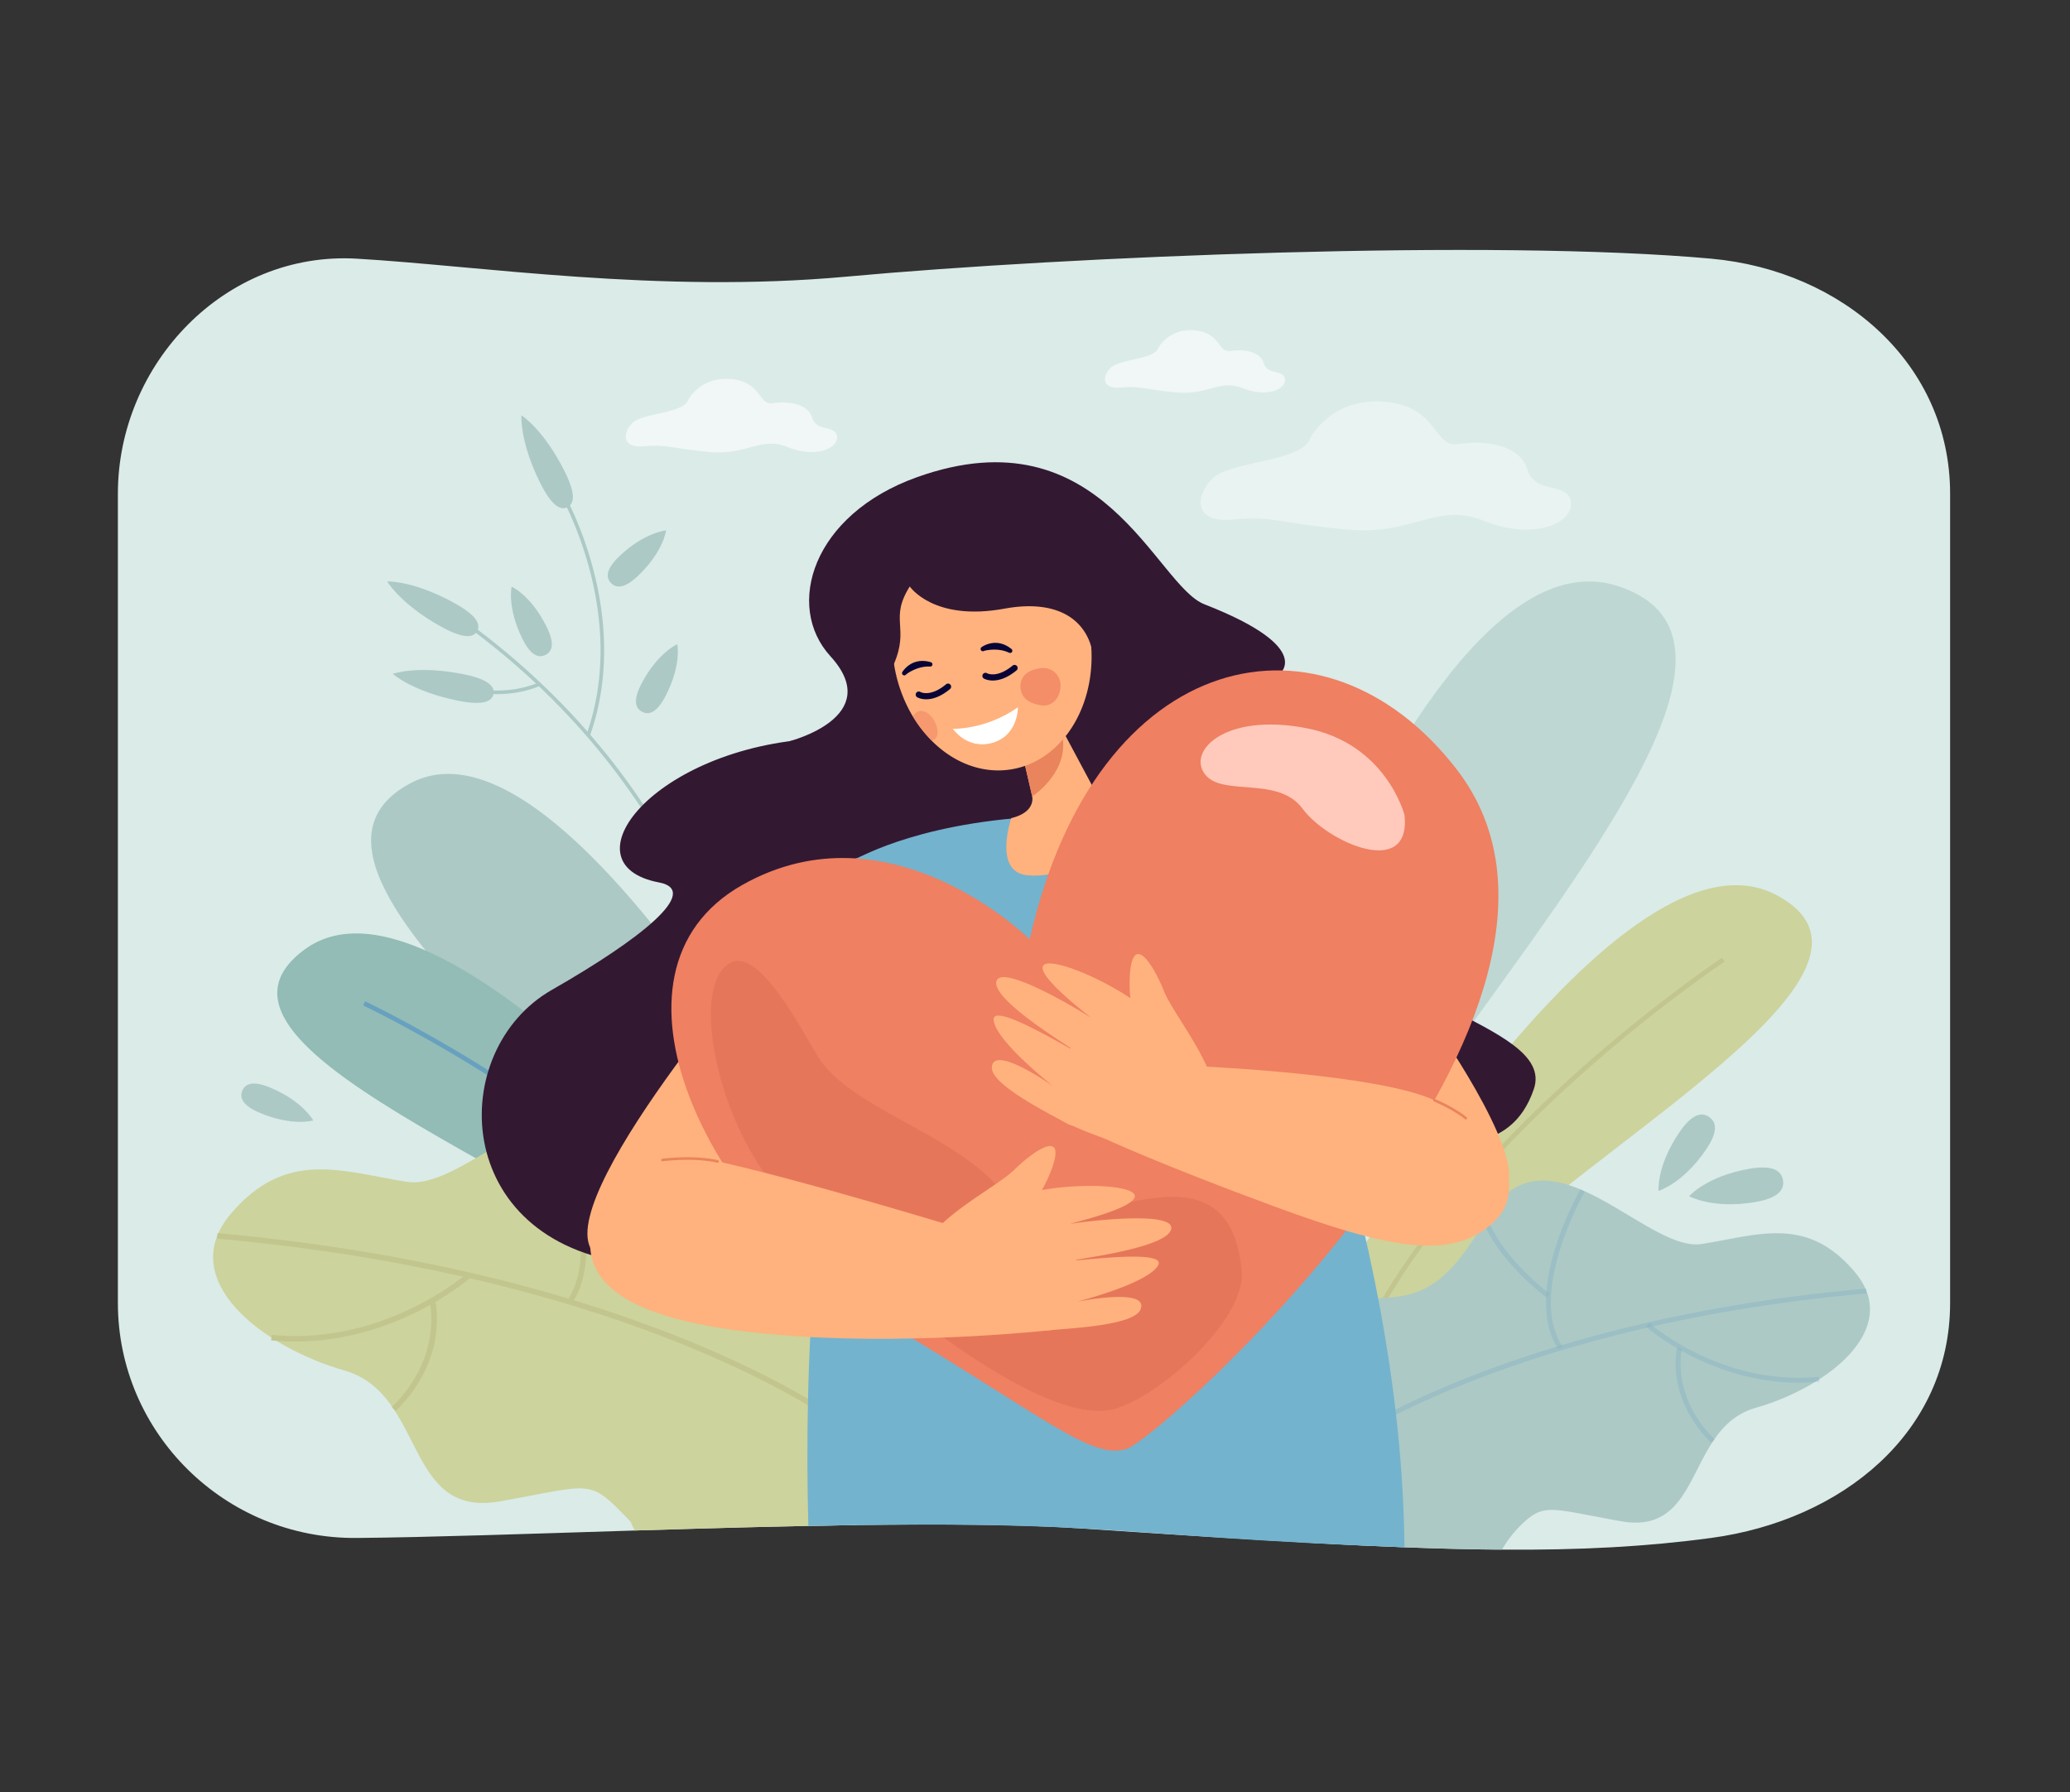 <svg width="439" height="380" fill="none" xmlns="http://www.w3.org/2000/svg"><rect width="100%" height="100%" fill="#333333" stroke="none"/><path d="M413.574 104.681v171.616c0 27.518-22.942 46.081-50.659 49.828-13.751 1.858-27.679 2.597-44.378 2.483-6.432-.045-13.275-.216-20.678-.5-6.044-.23-12.457-.538-19.332-.908-14.265-.773-30.481-1.83-49.378-3.1-12.576-.846-29.332-.952-47.522-.702-3.355.049-6.759.105-10.194.175-12.128.241-24.651.601-36.807.977-22.503.702-43.758 1.447-58.967 1.58C47.682 326.376 25 303.828 25 276.302V104.681c0-27.52 22.73-51.454 50.66-49.828 25.936 1.503 64.086 7.455 103.856 3.809 47.297-4.332 137.075-8.015 183.401-3.81 27.858 2.532 50.657 22.309 50.657 49.829Z" fill="#DAEBE8"/><path opacity=".4" d="M277.936 92.783s4.504-8.671 15.898-7.586c11.395 1.085 10.038 9.78 15.464 8.956 5.425-.823 13.022 0 14.651 5.432 1.628 5.432 8.948 2.446 9.224 7.063.275 4.617-8.41 7.878-18.448 3.804-10.039-4.074-14.915 3.161-29.03 1.854-14.116-1.306-15.855-2.941-24.214-2.127-8.359.815-8.152-4.917-4.353-8.712 3.798-3.794 19.183-3.433 20.808-8.684Z" fill="#fff"/><path opacity=".6" d="M145.994 84.707s2.571-4.95 9.075-4.33c6.504.62 5.731 5.582 8.829 5.117 3.099-.466 7.433 0 8.363 3.101.93 3.101 5.111 1.396 5.263 4.04.153 2.642-4.8 4.496-10.527 2.17-5.727-2.327-8.519 1.807-16.572 1.053-8.054-.753-9.051-1.678-13.818-1.213-4.767.465-4.653-2.81-2.486-4.973 2.167-2.164 10.947-1.967 11.873-4.965ZM245.668 73.733s2.189-4.215 7.729-3.688c5.539.527 4.879 4.756 7.518 4.359 2.639-.397 6.331 0 7.122 2.634.791 2.634 4.352 1.189 4.485 3.433.133 2.244-4.09 3.83-8.97 1.85-4.879-1.982-7.253 1.538-14.112.9-6.859-.637-7.708-1.43-11.768-1.032-4.06.397-3.964-2.387-2.116-4.236 1.847-1.85 9.32-1.667 10.112-4.22Z" fill="#fff"/><path d="M135.336 122.079c-2.922 2.787-4.676 2.687-5.766 1.54-1.09-1.147-1.107-2.905 1.811-5.688 5.323-5.075 9.871-5.453 9.871-5.453s-.514 4.452-5.916 9.601ZM141.137 147.609c-1.865 3.582-3.557 4.057-4.96 3.324-1.404-.732-1.985-2.39-.122-5.97 3.397-6.526 7.579-8.356 7.579-8.356s.949 4.376-2.497 11.002ZM155.106 214.298l-.758.108c-.016-.116-1.777-11.85-9.594-27.808-7.213-14.725-21.203-36.162-46.887-54.668l.446-.619c25.833 18.614 39.898 40.169 47.148 54.982 7.852 16.059 9.628 27.887 9.645 28.005Z" fill="#ACC9C5"/><path d="m125.116 155.995-.719-.255c9.234-26.182-6.018-51.762-6.176-52.016l.652-.399c.16.258 15.601 26.14 6.243 52.67ZM111.09 146.545c-7.554 1.774-14.15-.672-14.227-.702l.272-.713c.084.031 8.535 3.161 17.122-.402l.293.702a22.393 22.393 0 0 1-3.46 1.115ZM96.392 127.897c4.767 2.634 5.566 4.536 4.802 5.923-.763 1.387-2.807 1.728-7.567-.901-8.684-4.789-11.498-9.615-11.498-9.615s5.451-.267 14.263 4.593Z" fill="#ACC9C5"/><path d="M98.295 142.969c5.337 1.068 6.667 2.645 6.364 4.197-.304 1.553-2.15 2.492-7.487 1.425-9.722-1.946-13.861-5.697-13.861-5.697s5.12-1.9 14.984.075ZM115.918 132.903c1.793 3.62 1.179 5.269-.239 5.971-1.418.703-3.1.197-4.894-3.421-3.265-6.592-2.281-11.053-2.281-11.053s4.103 1.814 7.414 8.503ZM119.74 99.943c2.442 4.868 2.023 6.891.611 7.602-1.413.711-3.287-.161-5.731-5.029-4.45-8.867-4.036-14.44-4.036-14.44s4.64 2.87 9.156 11.867ZM196.243 289.552s-70.965-144.14-109.32-123.398c-38.356 20.741 68.935 86.049 88.265 128.656l21.055-5.258Z" fill="#ACC9C5"/><path d="M169.014 273.119s-74.178-94.021-104.412-71.773c-30.233 22.248 66.661 51.349 87.204 79.443l17.208-7.67Z" fill="#92BCB5"/><path d="M159.425 277.498c-13.833-19.668-35.499-36.095-51.235-46.419-17.069-11.194-31.028-17.812-31.168-17.879l.41-.878c.139.067 14.16 6.713 31.279 17.944 15.809 10.371 37.579 26.886 51.498 46.67l-.784.562Z" fill="#68A1BF"/><path d="M181.624 323.396c-15.69.223-30.999.655-47.001 1.149-.326-.6-.615-1.218-.865-1.853-9.034-9.327-7.462-7.936-27.775-4.325-20.313 3.61-15.63-22.775-32.915-27.747-17.465-5.01-35.896-19.215-24.177-33.15 11.77-13.968 23.7-9 37.467-6.849 9.388 1.465 23.687-13.598 36.515-15.306 8.001-1.054 12.652 3.256 16.704 10.117 8.299 14.196 14.18 17.254 21.56 18.176 2.469.307 4.95.367 8.468.567 5.601.332 16.955 1.619 21.131 5.359 18.325 16.401 10.29 39.418-9.112 53.862Z" fill="#CCD39C"/><path d="m178.501 302.646.723-.936c-.41-.319-42.294-32.054-133.095-40.227l-.107 1.178c90.46 8.145 132.069 39.662 132.479 39.985ZM124.251 263.734c12.712-10.01 15.393-18.439 15.5-18.79l-1.13-.352c-.026.085-2.714 8.463-15.101 18.216l.731.926Z" fill="#C2C68E"/><path d="M121.327 276.332c3.766-5.721 4.015-14.308.721-24.835a79.187 79.187 0 0 0-6.111-14.233l-1.023.594c.14.246 14.09 24.677 5.439 37.83l.974.644ZM97.53 272.694c1.508-1.101 2.33-1.827 2.368-1.86l-.79-.878c-.175.155-17.525 15.422-41.486 13.102l-.112 1.177c19.3 1.867 34.406-7.439 40.02-11.541Z" fill="#C2C68E"/><path d="M83.922 299.223c5.885-5.754 7.856-11.766 8.471-15.792.669-4.391-.058-7.376-.087-7.504l-1.15.286c.03.114 2.715 11.627-8.06 22.164l.826.846Z" fill="#C2C68E"/><path d="M55.152 235.999c-3.76-1.58-4.378-3.24-3.76-4.715.617-1.475 2.237-2.202 5.995-.625 6.843 2.871 9.042 6.93 9.042 6.93s-4.329 1.324-11.277-1.59Z" fill="#ACC9C5"/><path opacity=".6" d="M243.555 289.095s51.087-180.539 99.514-164.825c48.427 15.714-61.016 113.387-74.22 166.415l-25.294-1.59Z" fill="#ACC9C5"/><path d="M279.713 279.628s62.511-108.243 97.074-89.8c34.562 18.442-61.149 63.044-78.151 95.144l-18.923-5.344Z" fill="#CCD39C"/><path d="M290.272 282.71c11.338-22.381 31.251-42.608 45.959-55.637 15.945-14.123 29.37-23.054 29.503-23.144l-.552-.827c-.134.09-13.618 9.06-29.615 23.23-14.774 13.085-34.778 33.41-46.188 55.934l.893.444Z" fill="#C2C68E"/><path d="M372.372 298.522c-3.998 1.147-6.797 3.651-9.085 7.107-5.367 8.066-6.866 19.2-19.504 16.952-14.914-2.661-16.236-3.936-21.034.628a24.027 24.027 0 0 0-4.178 5.341c-.053.088-8.759.014-20.705-.444-10.733-.41-19.09-.908-19.334-.908-16.221-11.859-24.889-32.209-8.281-47.054 2.072-1.856 5.392-2.665 8.16-3.287 16.831-3.779 23.216 3.122 34.712-15.043 2.118-3.337 3.523-6.564 6.89-9.081 12.763-9.525 30.355 12.695 40.856 11.064 11.953-1.858 22.31-6.164 32.517 5.97 10.157 12.093-5.891 24.435-21.014 28.755Z" fill="#ACC9C5"/><g opacity=".5" fill="#68A1BF"><path opacity=".5" d="m280.843 308.89-.628-.813c.351-.278 36.734-27.798 115.56-34.833l.091 1.024c-78.529 7.009-114.667 34.346-115.023 34.622ZM327.959 275.148c-11.029-8.695-13.349-16.021-13.443-16.332l.982-.3c.023.073 2.35 7.347 13.097 15.82l-.636.812Z"/><path opacity=".5" d="M330.488 286.09c-3.264-4.968-3.474-12.422-.609-21.558a68.743 68.743 0 0 1 5.322-12.356l.888.517c-.123.212-12.247 21.41-4.738 32.839l-.863.558ZM351.147 282.942c-1.308-.956-2.022-1.581-2.053-1.616l.684-.764c.149.133 15.204 13.397 36.005 11.401l.098 1.022c-16.753 1.61-29.864-6.479-34.734-10.043Z"/><path opacity=".5" d="M362.943 305.978c-5.106-4.998-6.812-10.217-7.343-13.713-.577-3.807.054-6.405.081-6.514l.996.25c-.024.1-2.363 10.092 6.984 19.243l-.718.734Z"/></g><path d="M276.39 151.551c.451-4.727 2.087-5.99 3.938-5.812 1.851.177 3.218 1.728 2.767 6.455-.825 8.605-4.574 12.453-4.574 12.453s-2.966-4.357-2.131-13.096ZM371.074 247.829c4.973-.854 6.722.474 7.057 2.423.335 1.949-.877 3.786-5.846 4.64-9.057 1.556-14.037-1.23-14.037-1.23s3.637-4.255 12.826-5.833ZM356.207 240.042c2.679-3.92 4.72-4.234 6.255-3.182 1.536 1.052 1.983 3.068-.702 6.988-4.879 7.14-10.018 8.689-10.018 8.689s-.486-5.249 4.465-12.495Z" fill="#ACC9C5"/><path d="M183.83 129.061s3.129 26.83-10.478 27.558c-34.756 1.864-53.875 26.664-33.599 30.502 9.022 1.711-3.738 11.942-22.731 22.793-22.417 12.82-21.515 53.37 16.979 58.036 38.495 4.666 64.043-24.719 84.165-11.085 20.122 13.635 53.781-15.896 70.976-14.86 17.195 1.036 31.144 3.498 36.145-11.046 5.001-14.544-41.312-18.044-38.938-41.62 2.374-23.575-41.635-25.951-31.957-30.194 34.753-15.238-9.515-26.693-21.419-44.483-8.015-11.975-49.143 14.399-49.143 14.399Z" fill="#331832"/><path d="M297.86 328.108c-63.124-2.41-61.62-5.817-126.428-4.54-.906-33.626.877-82.119 13.096-113.636-3.158-2.057-18.4-11.996-21.089-13.749 0-.017.416-.641.446-.671 1.423-1.996 6.436-8.113 17.644-13.481.729 0 14.325-8.504 44.392-9.099 5.166-.095 10.289.508 15.37 1.444.134.066 7.568 1.276 11.304 2.458 13.136 4.095 22.029 8.356 27.972 11.996 9.097 5.572 11.126 9.464 11.201 9.539 0 .227-6.299 12.908-15.216 16.989.27.813 3.957 12.82 3.957 12.901 9.82 32.858 16.967 65.689 17.351 99.849Z" fill="#73B3CE"/><path d="M198.923 209.312c1.015-2.741-6.103-7.911-15.9-11.548-9.797-3.637-18.563-4.363-19.578-1.623-1.016 2.741 6.103 7.911 15.9 11.548 9.797 3.637 18.562 4.363 19.578 1.623ZM235.198 126.279s-.286 3.764 2.963 10.872c4.755 10.404-6.959 16.894-10.624 14.288-.453-.321-2.832-18.911-2.832-18.911l3.602-2.986 6.891-3.263Z" fill="#331832"/><path d="M220.098 129.086s11.62 8.956 9.847 20.258c0 0 4.793-7.233 4.551-9.616s-3.114-10.667-3.114-10.667l-11.284.025Z" fill="#331832"/><path d="M225.226 141.222a.4.4 0 0 1-.282-.102.404.404 0 0 1 .217-.702c.026 0 2.516-.425 3.423-2.042a.411.411 0 0 1 .243-.193.401.401 0 0 1 .498.281.41.41 0 0 1-.036.309c-1.1 1.961-3.881 2.425-4 2.446l-.063.003Z" fill="#EC865C"/><path d="M241.35 174.391c-3.086-.788-6.222-1.898-8.564-5.619l-7.561-14.139-1.903-.902-12.521-19.894 5.057 21.861 3.035 13.119s.932 3.381-4.43 4.675c0 0-3.86 11.287 3.258 12.091 11.593 1.312 23.652-11.186 23.629-11.192Z" fill="#FFB27D"/><path d="M225.415 156.741c.015.123.026.246.033.369.591 7.21-6.504 11.736-6.504 11.736l-.053-.034-3.036-13.12c2.195-1.218 5.375-2.618 7.465-1.966 1.093.346 1.888 1.246 2.095 3.015Z" fill="#E9845C"/><path d="M214.373 163.16c-6.142.964-12.174-1.462-16.794-6.099a26.928 26.928 0 0 1-3.999-5.155 30.902 30.902 0 0 1-3.981-11.118c-2.216-14.154 5.278-27.086 16.741-28.886 11.463-1.8 22.552 8.217 24.772 22.371 2.219 14.154-5.284 27.086-16.739 28.887Z" fill="#FFB27D"/><path d="M230.862 136.909c1.784-2.775 1.441-6.176-.764-7.596-2.205-1.419-5.439-.321-7.222 2.454-1.784 2.775-1.442 6.176.764 7.596 2.205 1.42 5.439.321 7.222-2.454Z" fill="#FFB27D"/><path d="M202.064 154.542s6.908.285 13.816-4.555c0 0 .104 6.281-5.853 7.646-5.06 1.161-7.963-3.091-7.963-3.091Z" fill="#fff"/><path d="M208.383 138.093a.473.473 0 0 1-.261-.122.47.47 0 0 1-.118-.536.476.476 0 0 1 .186-.22c.133-.079 3.055-2.215 6.317.404a.479.479 0 0 1 .087.67c-.159.209-.43.201-.67.088-2.397-1.118-5.143-.405-5.253-.34a.482.482 0 0 1-.288.056ZM191.914 143.201a.48.48 0 0 1-.526-.186.477.477 0 0 1 .01-.558c.093-.125 1.982-3.212 6.002-2.039a.481.481 0 0 1 .337.586c-.068.257-.323.352-.586.338-2.642-.12-4.913 1.58-4.988 1.687a.479.479 0 0 1-.249.172ZM210.545 144.308c-1.166 0-1.852-.397-1.909-.432a.654.654 0 0 1-.203-.881.653.653 0 0 1 .87-.245c.098.056 2.125 1.127 5.439-1.598a.656.656 0 0 1 1.001.812.663.663 0 0 1-.167.198c-2.079 1.715-3.818 2.146-5.031 2.146ZM196.424 148.285c-1.167 0-1.854-.397-1.911-.432a.654.654 0 0 1-.222-.899.637.637 0 0 1 .399-.299.64.64 0 0 1 .494.073c.101.058 2.13 1.123 5.428-1.599a.656.656 0 1 1 .834 1.01c-2.079 1.716-3.809 2.146-5.022 2.146Z" fill="#080435"/><path d="M291.767 198.361s-6.803 12.691-15.22 16.988l5.615 20.593-17.957-4.679 1.123-23.026 20.947-11.984 5.492 2.108Z" fill="#92A5E6"/><path d="M165.81 197.728s-47.041 53.711-40.632 66.838c6.41 13.127 30.432 21.952 52.749-10.633 13.323-19.453 11.098-58.372-12.117-56.205Z" fill="#FFB27D"/><path d="M192.942 124.36s4.999 7.488 20.108 4.701c11.035-2.036 18.13 2.125 18.95 11.091.819 8.967 39.049 3.067 39.049 3.067s8.571-5.634-15.641-15.087c-10.342-4.039-21.608-40.951-60.885-26.96-22.238 7.922-28.128 27.341-18.423 37.969 11.755 12.862-8.666 18.028-8.666 18.028l23.862 1.835s-5.058-10.396-1.71-18.218c3.347-7.821-1.048-9.426 3.356-16.426Z" fill="#331832"/><path d="M301.769 213.702s18.994 26.043 18.278 36.297c-.716 10.254-30.901-14.83-30.901-14.83l12.623-21.467Z" fill="#FFB27D"/><path d="M218.371 199.179s-29.522-29.267-60.933-11.53c-32.86 18.553-6.764 70.537 28.894 91.827 35.657 21.289 44.884 29.959 52.462 27.817 7.579-2.143 109.042-93.777 70.132-144.156-27.916-36.157-76.403-26.472-90.555 36.042Z" fill="#EF8062"/><path d="M297.871 172.859s-3.818-15.205-20.906-18.466c-17.088-3.261-25.136 4.757-21.478 9.724 3.658 4.966 15.541.279 20.759 7.375 5.218 7.097 23.034 15.036 21.625 1.367Z" fill="#FFC9BC"/><path opacity=".3" d="M174.005 224.878c-2.672-3.8-12.398-23.894-18.898-20.792-8.773 4.184-3.375 31.724 8.332 46.398 11.707 14.674 53.833 51.342 71.669 48.551 9.013-1.405 29.228-18.636 28.218-29.574-3.045-32.94-40.809-1.521-49.407-14.824-8.597-13.302-32.148-18.711-39.914-29.759Z" fill="#D05F47"/><path d="M204.998 260.879s-37.197-11.375-54.282-14.913c-15.311-3.172-26.596 2.283-25.54 18.593.782 12.072 18.423 17.177 44.516 18.837 26.093 1.659 53.138-1.33 53.138-1.33 1.355-4.304-17.832-21.187-17.832-21.187Z" fill="#FFB27D"/><path d="M221.042 282.038c-9.561.175-20.954-2.404-20.954-2.404s-4.007-16.041-2.711-17.605c5.001-6.041 14.536-10.769 17.841-14.09 1.434-1.44 6.587-5.948 8.203-4.706 1.404 1.08-.993 6.619-2.456 9.116 13.171-2.362 33.455.121 6.211 7.086 0 .014 0 .03.012.045 2.82-.449 22.066-2.86 21.191 1.156-.774 3.544-15.49 5.716-20.12 6.498v.131c4.777-.39 19.156-2.049 17.335 1.079-2.281 3.924-17.281 7.707-17.281 7.707s15.628-3.187 13.546 1.668c-1.42 3.312-14.502 3.917-19.04 4.345a7.6 7.6 0 0 1-1.777-.026ZM227.665 238.795c8.675 4.027 20.137 6.278 20.137 6.278s10.144-13.047 9.591-15.004c-2.133-7.551-8.948-15.729-10.628-20.106-.728-1.896-3.621-8.106-5.6-7.623-1.722.42-1.765 6.456-1.441 9.33-11.094-7.491-30.648-13.427-8.543 3.967l-.03.037c-2.397-1.552-19.027-11.546-19.848-7.518-.725 3.555 11.858 11.496 15.776 14.09l-.062.117c-4.211-2.283-16.691-9.625-16.289-6.027.503 4.515 12.691 14.049 12.691 14.049s-13.006-9.239-13.063-3.954c-.039 3.603 11.684 9.449 15.659 11.678a7.538 7.538 0 0 0 1.65.686Z" fill="#FFB27D"/><path d="M152.182 246.558a.662.662 0 0 1-.063 0c-4.988-1.156-11.528-.315-11.593-.308a.276.276 0 0 1-.203-.053.268.268 0 0 1-.104-.182.274.274 0 0 1 .235-.309c.067-.011 6.699-.859 11.79.316a.274.274 0 0 1 .205.298.279.279 0 0 1-.267.245v-.007Z" fill="#E9845C"/><path d="M250.883 225.932s35.907 1.343 50.717 6.355c14.52 4.917 23.688 18.889 15.169 26.858-8.833 8.254-22.108 5.681-46.646-3.361s-36.238-14.518-36.238-14.518c.502-4.482 16.998-15.334 16.998-15.334Z" fill="#FFB27D"/><path d="M310.851 237.387a.264.264 0 0 1-.176-.065c-2.456-2.033-6.53-3.751-6.572-3.767a.274.274 0 0 1-.148-.361.278.278 0 0 1 .362-.148c.175.072 4.181 1.767 6.708 3.863a.281.281 0 0 1 .091.14.27.27 0 0 1-.007.166.27.27 0 0 1-.26.181l.002-.009Z" fill="#E9845C"/><path opacity=".7" d="M216.433 145.867c-.234-2.965 2.37-3.939 4.169-4.173 2.807-.365 4.319 1.784 4.319 3.6 0 2.712-1.819 4.642-4.111 4.276-1.791-.284-4.17-1.048-4.377-3.703Z" fill="#EF8062"/><path opacity=".5" d="M197.782 156.999c-.068.021-.135.044-.207.061a26.89 26.89 0 0 1-3.999-5.154c.161-.248.354-.473.574-.671 1.284-1.146 3.018-.024 3.83 1.319 1.216 2.006 1.144 4.001-.198 4.445Z" fill="#EF8062"/></svg>